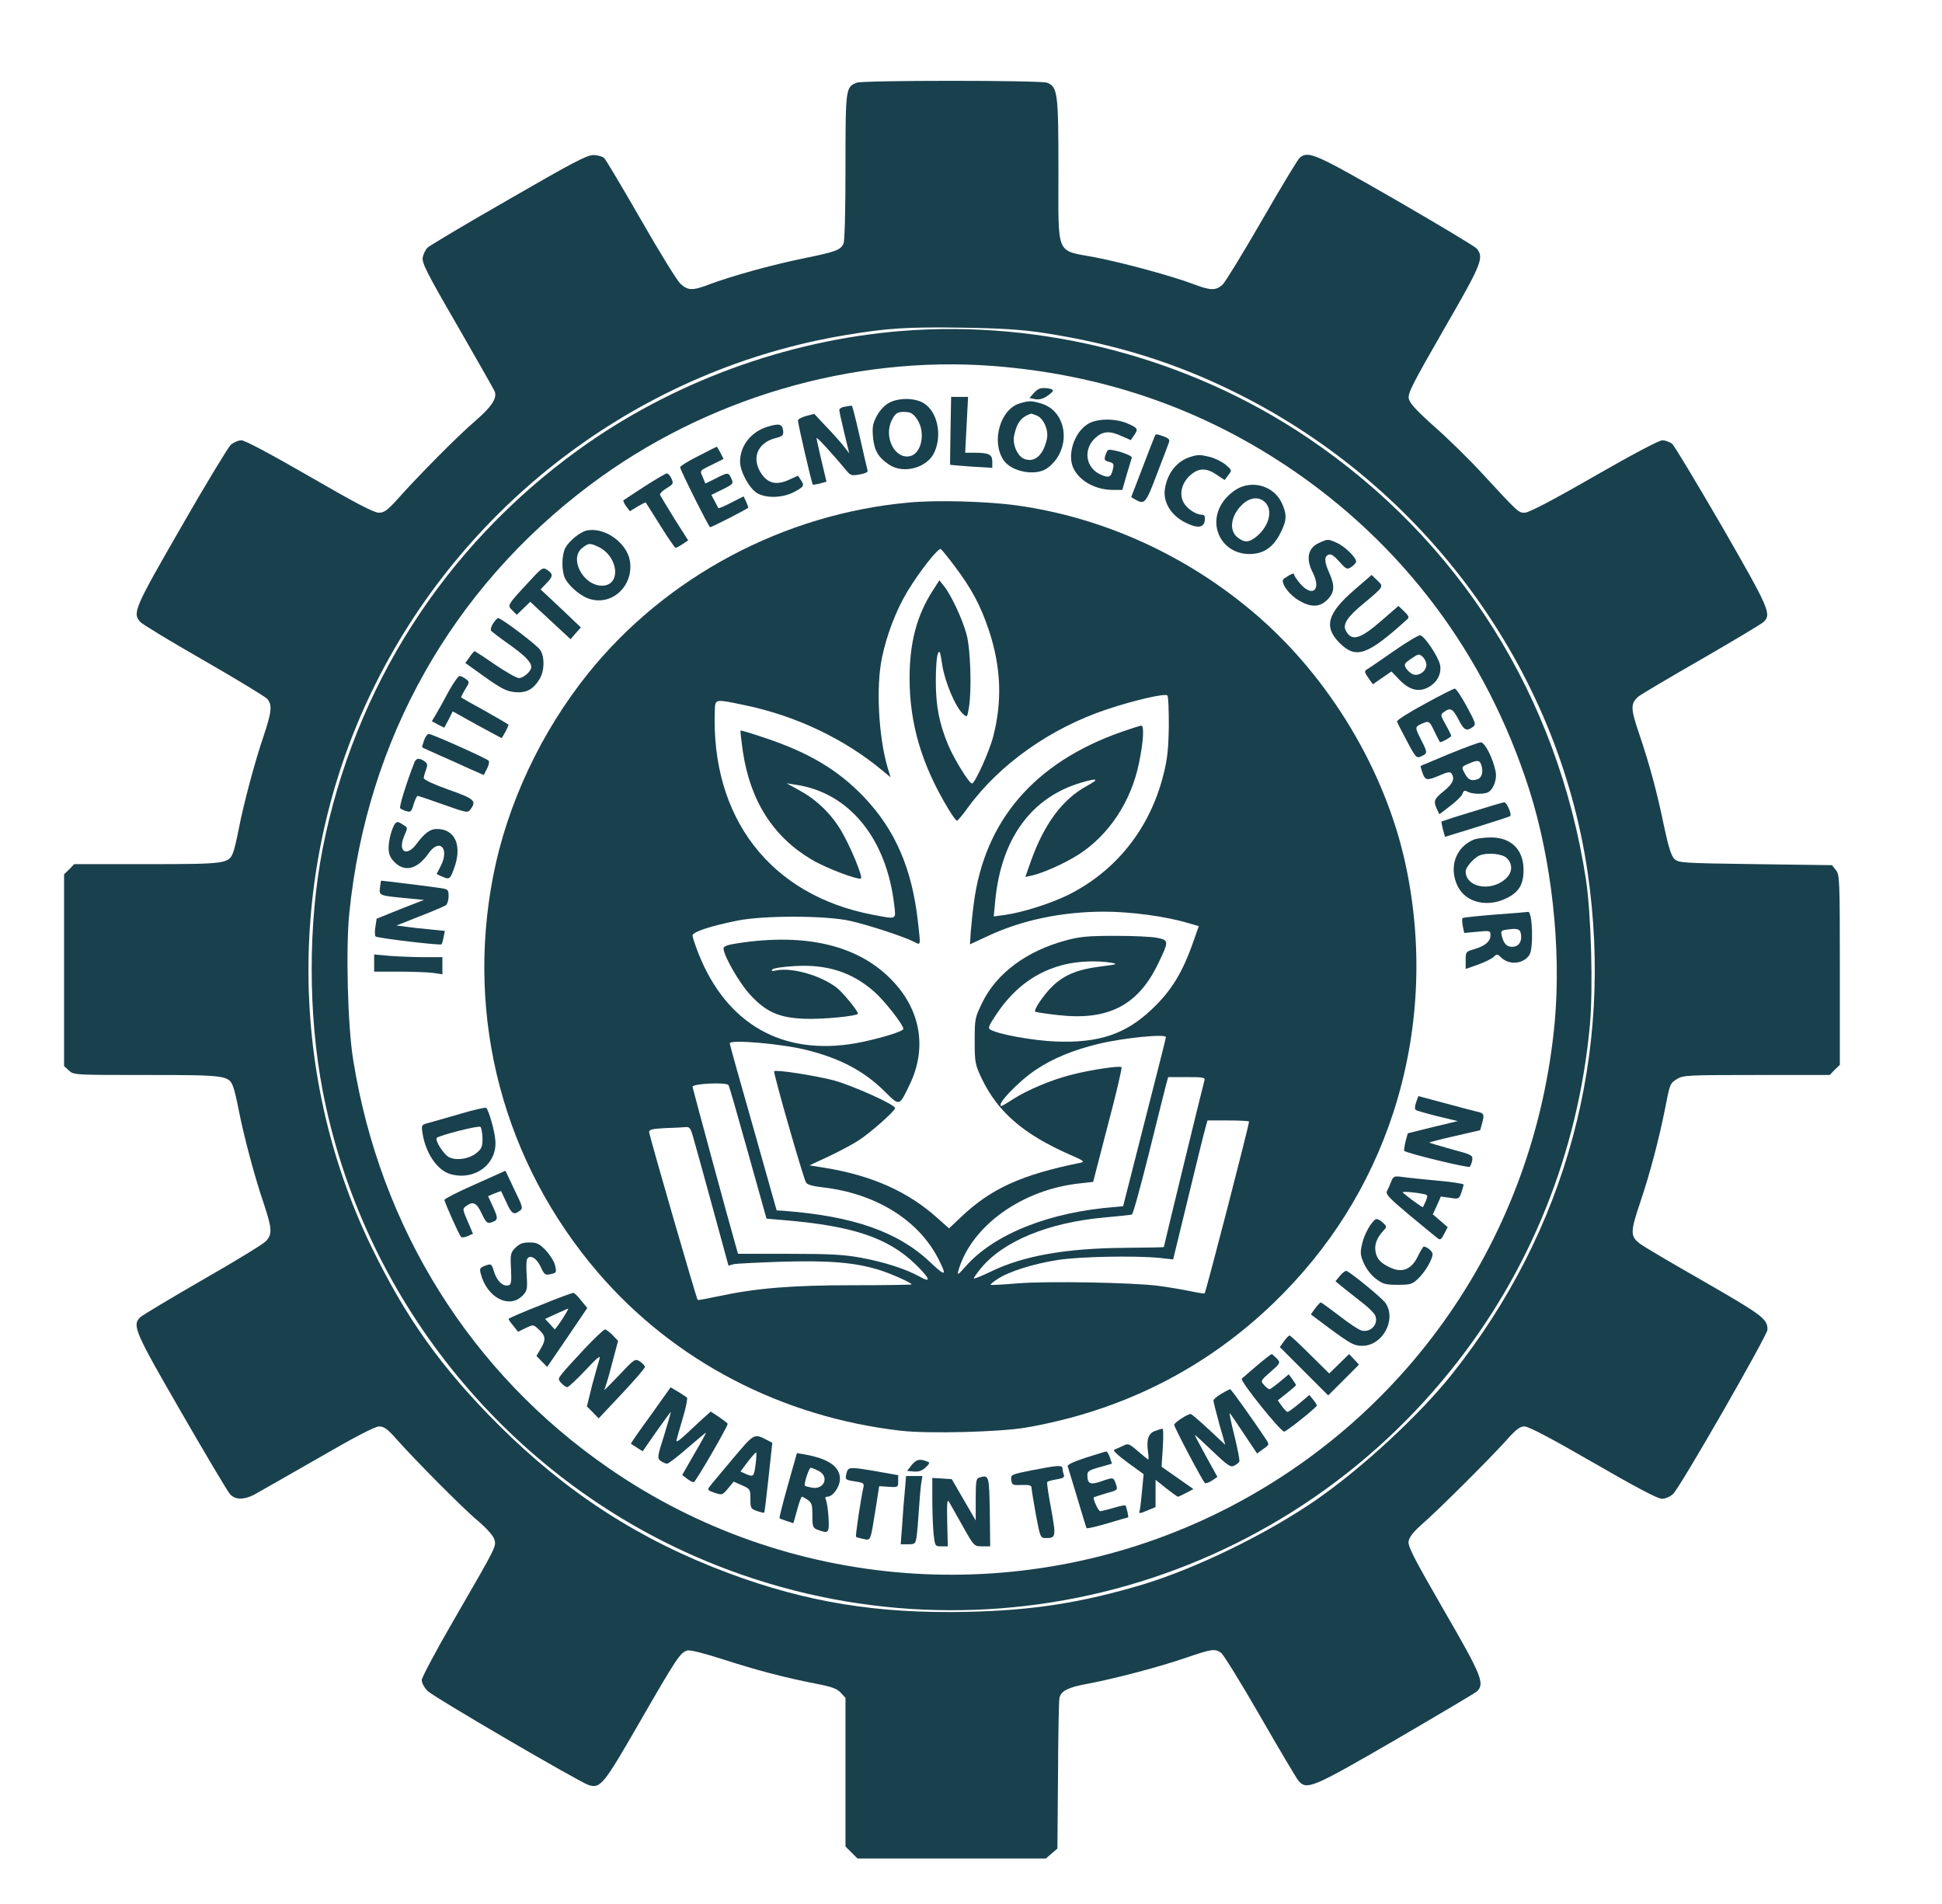 <svg width="51" height="50" viewBox="0 0 51 50" fill="none" xmlns="http://www.w3.org/2000/svg">
<path d="M22.497 2.172C22.209 2.286 22.204 2.318 22.204 4.387C22.204 5.592 22.182 6.341 22.15 6.406C22.063 6.569 21.949 6.612 21.097 6.786C20.25 6.96 19.218 7.248 18.637 7.465C18.187 7.638 18.062 7.633 17.866 7.448C17.78 7.367 17.313 6.612 16.829 5.765C16.346 4.924 15.912 4.197 15.869 4.153C15.825 4.11 15.695 4.072 15.581 4.072C15.413 4.072 15.022 4.278 13.35 5.244C12.231 5.885 11.276 6.455 11.227 6.504C11.173 6.558 11.118 6.672 11.102 6.759C11.075 6.9 11.205 7.161 12.014 8.556C12.53 9.452 12.97 10.228 12.991 10.277C13.062 10.456 12.91 10.684 12.47 11.064C12.014 11.455 10.966 12.514 10.423 13.127C10.168 13.404 10.092 13.464 9.946 13.464C9.821 13.464 9.321 13.203 8.132 12.514C7.112 11.927 6.433 11.563 6.341 11.563C6.259 11.563 6.135 11.618 6.059 11.683C5.988 11.754 5.396 12.725 4.756 13.844C3.534 15.966 3.474 16.097 3.681 16.33C3.73 16.39 4.484 16.846 5.347 17.34C6.216 17.839 6.965 18.295 7.02 18.355C7.155 18.518 7.134 18.692 6.922 19.332C6.694 19.995 6.395 21.118 6.27 21.77C6.221 22.025 6.156 22.302 6.124 22.383C6.01 22.682 5.934 22.693 3.854 22.693H1.949L1.819 22.828L1.683 22.959V25.478V27.997L1.808 28.111C1.933 28.23 1.96 28.23 3.849 28.23C5.939 28.23 6.01 28.241 6.124 28.54C6.156 28.621 6.221 28.898 6.27 29.153C6.395 29.805 6.694 30.928 6.922 31.591C7.144 32.258 7.155 32.41 6.987 32.59C6.922 32.666 6.173 33.122 5.32 33.61C4.473 34.099 3.73 34.544 3.681 34.593C3.469 34.804 3.529 34.957 4.756 37.079C5.402 38.198 5.977 39.169 6.042 39.24C6.178 39.386 6.395 39.392 6.667 39.256C6.775 39.197 7.524 38.768 8.333 38.306C9.316 37.736 9.848 37.459 9.957 37.459C10.081 37.459 10.174 37.524 10.391 37.769C10.885 38.328 12.177 39.631 12.552 39.94C12.758 40.114 12.942 40.315 12.975 40.407C13.04 40.608 13.078 40.537 11.922 42.535C11.455 43.339 11.075 44.055 11.075 44.12C11.075 44.191 11.14 44.316 11.227 44.403C11.368 44.555 15.212 46.797 15.461 46.878C15.771 46.971 15.852 46.867 16.781 45.255C17.769 43.54 17.866 43.393 18.051 43.344C18.127 43.322 18.485 43.415 19.012 43.583C19.864 43.86 20.608 44.055 21.471 44.224C21.84 44.294 21.987 44.349 22.079 44.452L22.204 44.587V46.536V48.491L22.361 48.648L22.519 48.806H24.994H27.465L27.617 48.675L27.769 48.545L27.785 46.623C27.79 45.57 27.807 44.653 27.823 44.587C27.866 44.403 28.051 44.31 28.556 44.218C29.262 44.088 30.467 43.768 31.145 43.534C31.829 43.301 31.9 43.29 32.068 43.404C32.128 43.447 32.59 44.191 33.089 45.06C33.589 45.928 34.039 46.688 34.093 46.754C34.31 47.02 34.446 46.965 36.645 45.69C37.763 45.038 38.724 44.468 38.779 44.425C39.001 44.218 38.925 44.023 37.915 42.28C37.112 40.885 36.971 40.608 36.992 40.472C37.014 40.358 37.128 40.217 37.361 40.011C37.78 39.647 39.11 38.322 39.555 37.828C39.815 37.535 39.913 37.459 40.038 37.459C40.141 37.459 40.744 37.774 41.84 38.409C42.959 39.055 43.534 39.359 43.643 39.359C43.735 39.359 43.86 39.305 43.936 39.234C44.115 39.077 46.417 35.06 46.417 34.919C46.417 34.636 46.303 34.549 44.75 33.654C43.892 33.165 43.138 32.72 43.067 32.66C42.812 32.465 42.812 32.356 43.073 31.58C43.328 30.831 43.578 29.875 43.73 29.099C43.855 28.458 43.855 28.453 44.044 28.333C44.207 28.236 44.338 28.23 46.135 28.23H48.051L48.181 28.094L48.317 27.964V25.472C48.317 23.094 48.312 22.97 48.214 22.85L48.111 22.72L46.097 22.693C44.142 22.666 44.083 22.66 43.968 22.552C43.887 22.47 43.816 22.237 43.703 21.71C43.518 20.809 43.322 20.081 43.046 19.267C42.818 18.599 42.818 18.474 43.029 18.29C43.089 18.241 43.827 17.801 44.68 17.313C45.527 16.824 46.27 16.379 46.319 16.33C46.526 16.124 46.46 15.977 45.223 13.827C44.56 12.687 43.974 11.71 43.914 11.656C43.849 11.607 43.735 11.563 43.654 11.563C43.567 11.563 42.861 11.938 41.857 12.514C40.765 13.143 40.147 13.464 40.043 13.464C39.875 13.464 39.886 13.475 38.898 12.405C38.572 12.052 38.018 11.509 37.666 11.2C37.209 10.793 37.025 10.592 36.998 10.472C36.965 10.331 37.09 10.092 37.915 8.654C38.92 6.916 38.979 6.764 38.779 6.526C38.724 6.466 37.763 5.89 36.645 5.244C34.538 4.034 34.37 3.958 34.137 4.137C34.088 4.175 33.643 4.913 33.143 5.782C32.644 6.645 32.177 7.41 32.106 7.476C31.933 7.633 31.791 7.633 31.352 7.465C30.76 7.242 29.533 6.911 28.768 6.759C27.709 6.558 27.796 6.77 27.796 4.473C27.796 2.427 27.774 2.28 27.497 2.172C27.318 2.106 22.66 2.106 22.497 2.172ZM27.389 8.74C29.283 9.028 30.907 9.533 32.524 10.347C37.443 12.812 40.912 17.562 41.694 22.91C42.389 27.676 41.14 32.307 38.132 36.086C37.285 37.15 35.793 38.534 34.582 39.376C33.29 40.271 31.444 41.173 30.022 41.607C28.404 42.09 27.134 42.291 25.38 42.329C23.04 42.378 21.194 42.079 19.137 41.314C16.808 40.445 14.902 39.218 13.105 37.432C11.596 35.928 10.657 34.609 9.745 32.725C7.508 28.089 7.557 22.557 9.87 17.942C12.291 13.1 16.905 9.68 22.204 8.8C23.301 8.616 23.833 8.583 25.271 8.605C26.303 8.621 26.813 8.654 27.389 8.74Z" fill="#19404D"/>
<path d="M23.67 8.692C20.641 8.936 17.622 10.049 15.174 11.824C11.667 14.365 9.31 18.051 8.474 22.285C8.089 24.251 8.089 26.634 8.474 28.643C9.506 34.007 13.176 38.621 18.187 40.842C25.157 43.931 33.301 41.949 38.094 35.993C40.185 33.398 41.444 30.271 41.754 26.911C41.84 25.945 41.786 24.012 41.65 23.1C40.907 18.279 38.333 14.191 34.354 11.504C31.243 9.403 27.405 8.393 23.67 8.692ZM26.059 9.609C28.914 9.826 31.482 10.7 33.795 12.242C36.84 14.273 39.028 17.193 40.163 20.744C40.749 22.59 41.004 24.891 40.831 26.824C40.315 32.465 36.938 37.345 31.867 39.788C26.737 42.253 20.651 41.781 15.988 38.556C12.367 36.059 9.989 32.258 9.278 27.85C9.131 26.971 9.077 24.891 9.175 23.963C9.636 19.424 11.867 15.456 15.494 12.736C18.512 10.467 22.356 9.332 26.059 9.609Z" fill="#19404D"/>
<path d="M27.161 10.309L27.036 10.451L27.182 10.483C27.28 10.499 27.383 10.478 27.481 10.413C27.704 10.261 27.704 10.223 27.492 10.195C27.329 10.179 27.269 10.201 27.161 10.309Z" fill="#19404D"/>
<path d="M24.962 11.303C24.951 11.791 24.951 12.193 24.951 12.204C24.956 12.21 25.206 12.231 25.51 12.253L26.059 12.286V12.123C26.059 11.933 25.972 11.889 25.581 11.889H25.347L25.385 11.156L25.423 10.423H25.201H24.978L24.962 11.303Z" fill="#19404D"/>
<path d="M23.344 10.581C23.236 10.635 23.105 10.776 23.029 10.918C22.921 11.118 22.904 11.211 22.926 11.477C22.959 11.829 23.062 12.009 23.344 12.199C23.724 12.459 24.354 12.286 24.538 11.878C24.75 11.417 24.614 10.803 24.256 10.586C24.023 10.445 23.599 10.44 23.344 10.581ZM24.088 11.015C24.311 11.346 24.207 11.9 23.909 11.976C23.502 12.079 23.192 11.471 23.426 11.021C23.518 10.841 23.583 10.803 23.806 10.82C23.92 10.825 24.001 10.88 24.088 11.015Z" fill="#19404D"/>
<path d="M26.786 10.592C26.27 10.738 26.026 11.585 26.352 12.079C26.558 12.394 27.209 12.514 27.508 12.291C28.154 11.813 28.046 10.793 27.329 10.592C27.085 10.521 27.02 10.521 26.786 10.592ZM27.226 10.912C27.405 10.983 27.546 11.297 27.492 11.531C27.399 11.954 27.172 12.155 26.9 12.052C26.721 11.982 26.58 11.667 26.634 11.433C26.705 11.097 26.819 10.95 27.074 10.863C27.079 10.858 27.144 10.88 27.226 10.912Z" fill="#19404D"/>
<path d="M22.193 10.679C22.106 10.689 22.041 10.733 22.041 10.765C22.041 10.803 22.101 11.075 22.172 11.368L22.302 11.905L22.161 11.721C22.079 11.618 21.873 11.384 21.699 11.205L21.384 10.869L21.173 10.923C21.053 10.956 20.955 11.01 20.955 11.042C20.955 11.129 21.319 12.709 21.346 12.725C21.352 12.736 21.439 12.72 21.531 12.698L21.705 12.649L21.574 12.101C21.504 11.802 21.444 11.531 21.444 11.504C21.444 11.46 21.857 11.911 22.237 12.367C22.334 12.486 22.372 12.497 22.579 12.459C22.714 12.438 22.801 12.394 22.785 12.361C22.774 12.323 22.682 11.922 22.579 11.471C22.476 11.015 22.383 10.646 22.367 10.651C22.351 10.651 22.275 10.668 22.193 10.679Z" fill="#19404D"/>
<path d="M28.55 11.146C28.198 11.379 28.018 11.965 28.198 12.313C28.371 12.649 28.784 12.866 29.24 12.866H29.473L29.587 12.47C29.652 12.258 29.712 12.052 29.723 12.02C29.745 11.949 29.148 11.764 29.093 11.824C29.072 11.846 29.039 11.916 29.023 11.976C28.996 12.068 29.012 12.101 29.126 12.128C29.245 12.161 29.256 12.182 29.229 12.313C29.175 12.535 29.131 12.557 28.92 12.47C28.507 12.296 28.431 11.797 28.773 11.493C28.968 11.319 29.148 11.308 29.462 11.455L29.696 11.558L29.777 11.439C29.897 11.27 29.886 11.243 29.631 11.129C29.294 10.977 28.789 10.983 28.55 11.146Z" fill="#19404D"/>
<path d="M20.141 11.211C19.718 11.346 19.435 11.71 19.435 12.123C19.435 12.383 19.674 12.823 19.881 12.948C20.119 13.089 20.532 13.078 20.831 12.932C21.113 12.785 21.135 12.752 21.032 12.606L20.956 12.492L20.706 12.606C20.385 12.747 20.168 12.693 19.994 12.438C19.729 12.041 19.886 11.634 20.353 11.509C20.559 11.455 20.581 11.433 20.565 11.303C20.543 11.129 20.461 11.113 20.141 11.211Z" fill="#19404D"/>
<path d="M30.299 11.52C30.271 11.591 30.125 11.96 29.978 12.351L29.707 13.056L29.821 13.122C30.06 13.257 30.092 13.219 30.385 12.443C30.543 12.036 30.684 11.661 30.7 11.612C30.727 11.547 30.684 11.504 30.559 11.46C30.337 11.384 30.353 11.379 30.299 11.52Z" fill="#19404D"/>
<path d="M18.339 11.976C18.073 12.106 17.861 12.242 17.861 12.269C17.861 12.34 18.616 13.844 18.648 13.844C18.697 13.844 19.652 13.355 19.652 13.328C19.652 13.317 19.625 13.246 19.593 13.17L19.528 13.035L19.207 13.198C19.028 13.29 18.876 13.355 18.865 13.344C18.86 13.333 18.816 13.252 18.768 13.16L18.681 12.997L18.979 12.85C19.256 12.714 19.267 12.698 19.207 12.568C19.131 12.399 19.115 12.399 18.789 12.568L18.523 12.698L18.458 12.535C18.377 12.345 18.355 12.372 18.719 12.193L19.001 12.052L18.92 11.889C18.871 11.797 18.827 11.726 18.822 11.732C18.816 11.732 18.599 11.84 18.339 11.976Z" fill="#19404D"/>
<path d="M31.265 11.998C30.912 12.101 30.651 12.427 30.592 12.845C30.543 13.17 30.733 13.502 31.08 13.697C31.422 13.882 31.618 13.876 31.64 13.665C31.65 13.561 31.634 13.518 31.569 13.518C31.406 13.518 31.162 13.355 31.075 13.181C30.961 12.959 31.042 12.66 31.276 12.465C31.488 12.286 31.688 12.286 31.949 12.465L32.161 12.606L32.258 12.476C32.356 12.351 32.356 12.351 32.188 12.204C32.096 12.128 31.911 12.036 31.786 12.003C31.52 11.938 31.466 11.933 31.265 11.998Z" fill="#19404D"/>
<path d="M16.927 12.774C16.64 12.959 16.39 13.127 16.373 13.138C16.363 13.154 16.39 13.225 16.444 13.295L16.542 13.426L16.743 13.301C16.857 13.236 16.949 13.187 16.96 13.198C16.965 13.209 17.139 13.48 17.34 13.8C17.541 14.126 17.725 14.386 17.741 14.386C17.763 14.386 17.845 14.343 17.926 14.289L18.073 14.191L17.714 13.627C17.519 13.312 17.351 13.029 17.334 12.997C17.323 12.964 17.399 12.883 17.503 12.823C17.682 12.714 17.693 12.698 17.633 12.568C17.6 12.492 17.546 12.432 17.514 12.432C17.481 12.432 17.215 12.59 16.927 12.774Z" fill="#19404D"/>
<path d="M32.519 12.823C32.378 12.894 32.209 13.046 32.117 13.181C31.694 13.784 32.085 14.549 32.812 14.549C33.181 14.549 33.437 14.376 33.627 13.996C33.795 13.665 33.8 13.512 33.664 13.214C33.469 12.785 32.942 12.606 32.519 12.823ZM33.225 13.192C33.431 13.399 33.333 13.806 33.008 14.082C32.801 14.251 32.687 14.262 32.497 14.11C32.264 13.925 32.324 13.529 32.633 13.241C32.834 13.056 33.067 13.035 33.225 13.192Z" fill="#19404D"/>
<path d="M23.86 13.198C20.581 13.496 17.497 15.141 15.456 17.671C14.213 19.213 13.322 21.108 12.953 22.997C12.22 26.748 13.225 30.532 15.711 33.426C17.704 35.744 20.532 37.215 23.665 37.573C24.397 37.655 26.238 37.606 26.927 37.492C29.452 37.057 31.65 35.95 33.447 34.218C34.913 32.801 35.961 31.135 36.585 29.235C37.269 27.134 37.383 24.886 36.911 22.693C36.379 20.239 34.924 17.807 32.991 16.145C31.194 14.598 28.996 13.594 26.71 13.274C25.934 13.165 24.576 13.127 23.86 13.198ZM25.076 14.875C25.527 15.478 25.749 15.896 25.972 16.558C26.287 17.514 26.325 18.398 26.086 19.332C25.983 19.734 25.603 20.575 25.527 20.575C25.451 20.575 25.06 19.94 24.902 19.566C24.663 18.996 24.576 18.529 24.576 17.888C24.576 17.557 24.598 17.231 24.631 17.166C24.674 17.058 24.691 17.106 24.745 17.465C24.815 17.91 25.092 18.572 25.293 18.751C25.396 18.844 25.402 18.844 25.445 18.583C25.521 18.127 25.489 17.052 25.385 16.667C25.277 16.259 24.978 15.624 24.794 15.396L24.669 15.239L24.495 15.51C24.077 16.162 23.887 16.873 23.887 17.812C23.887 19.006 24.207 20.087 24.902 21.238C25.005 21.412 25.108 21.553 25.13 21.553C25.152 21.553 25.288 21.39 25.429 21.194C26.265 20.054 27.606 19.115 29.072 18.627C29.81 18.382 30.597 18.203 30.657 18.263C30.684 18.285 30.695 18.654 30.695 19.072C30.684 19.707 30.657 19.94 30.543 20.385C30.185 21.775 29.294 22.888 28.04 23.507C27.573 23.735 26.829 23.968 26.379 24.028L26.097 24.066L26.135 23.67C26.287 22.036 27.074 20.945 28.388 20.554C28.838 20.423 28.887 20.451 28.54 20.641C27.904 20.988 27.421 21.634 27.068 22.628L26.927 23.029L27.101 22.991C27.383 22.932 27.975 22.666 28.322 22.443C29.12 21.933 29.707 21.048 29.913 20.033C30.027 19.479 30.054 19.055 29.973 19.055C29.946 19.055 29.707 19.131 29.441 19.224C27.166 20.027 25.858 21.547 25.575 23.713C25.543 23.941 25.51 24.283 25.494 24.462L25.472 24.799L25.917 24.593C26.819 24.164 27.888 23.941 29.001 23.941C29.696 23.941 30.63 24.066 31.2 24.24L31.482 24.321L31.352 24.691C31.059 25.537 30.771 26.01 30.244 26.509C29.555 27.161 28.855 27.394 27.725 27.351C27.101 27.323 26.211 27.161 26.004 27.036C25.939 26.998 25.972 26.922 26.189 26.602C26.656 25.918 27.242 25.499 27.97 25.326C28.333 25.239 28.827 25.223 29.18 25.282C29.376 25.315 29.343 25.326 28.876 25.385C28.1 25.483 27.714 25.711 27.307 26.303C27.215 26.433 27.161 26.553 27.188 26.569C27.209 26.58 27.476 26.623 27.78 26.656C29.088 26.808 29.875 26.412 30.402 25.331C30.7 24.718 30.7 24.691 30.402 24.631C30.266 24.598 29.767 24.576 29.289 24.576C28.572 24.576 28.344 24.598 27.991 24.696C26.96 24.973 26.173 25.559 25.798 26.325C25.603 26.726 25.597 26.753 25.597 27.334C25.597 27.899 25.608 27.953 25.776 28.312C26.2 29.202 26.878 29.788 28.105 30.326C28.447 30.472 28.496 30.51 28.388 30.532C26.824 30.847 26.021 31.216 25.239 31.96L24.924 32.258L24.636 32.003C23.86 31.297 22.899 30.869 21.661 30.668L21.259 30.603L21.748 30.375C22.014 30.25 22.367 30.065 22.535 29.956C22.845 29.761 23.507 29.175 23.507 29.099C23.507 29.006 22.378 28.502 21.895 28.371C21.39 28.241 20.38 28.084 20.331 28.132C20.299 28.16 21.091 30.923 21.167 31.053C21.194 31.108 21.346 31.151 21.585 31.178C22.997 31.335 24.137 32.041 24.658 33.089C24.875 33.518 24.832 33.529 24.424 33.143C23.583 32.345 22.394 31.933 20.581 31.797L20.396 31.786L19.783 29.614C19.441 28.42 19.164 27.427 19.164 27.399C19.164 27.291 20.548 27.41 21.205 27.579C22.079 27.801 22.698 28.132 23.23 28.659C23.632 29.055 23.61 29.066 23.898 28.464C24.343 27.53 24.18 26.542 23.453 25.771C22.579 24.837 21.2 24.495 19.397 24.767C19.104 24.81 19.001 24.848 19.001 24.908C19.001 25.092 19.419 25.82 19.696 26.118C20.114 26.574 20.456 26.726 21.113 26.753C21.585 26.775 22.53 26.683 22.53 26.618C22.53 26.542 22.128 26.059 21.976 25.939C21.553 25.613 20.803 25.402 20.391 25.483C20.271 25.51 20.244 25.499 20.288 25.456C20.32 25.423 20.586 25.385 20.879 25.369C21.726 25.32 22.378 25.532 22.959 26.042C23.225 26.276 23.724 26.911 23.724 27.02C23.724 27.09 23.04 27.291 22.486 27.394C20.559 27.736 19.082 26.9 18.344 25.043C18.257 24.821 18.187 24.609 18.187 24.566C18.187 24.473 18.665 24.316 19.37 24.175C20.049 24.039 21.672 24.039 22.313 24.18C22.78 24.283 23.735 24.593 24.006 24.734C24.186 24.826 24.18 24.859 24.104 24.186C23.947 22.796 23.502 21.781 22.682 20.923C22.003 20.217 21.249 19.767 20.098 19.381C19.75 19.262 19.457 19.175 19.446 19.186C19.441 19.197 19.468 19.452 19.511 19.75C19.707 21.037 20.309 21.982 21.325 22.579C21.699 22.801 22.552 23.122 22.611 23.067C22.66 23.013 22.329 22.22 22.096 21.824C21.829 21.373 21.455 21.01 21.01 20.765L20.657 20.57L20.901 20.608C22.302 20.814 23.284 22.02 23.485 23.773C23.529 24.159 23.561 24.142 22.926 24.023C20.228 23.512 18.659 21.471 18.773 18.632C18.784 18.355 18.784 18.355 19.555 18.518C20.901 18.795 22.188 19.408 23.192 20.25L23.388 20.413L23.312 20.163C23.073 19.359 23.002 18.046 23.16 17.28C23.284 16.677 23.534 16.021 23.833 15.527C24.137 15.022 24.642 14.376 24.707 14.419C24.729 14.43 24.897 14.636 25.076 14.875ZM30.619 27.237C30.619 27.264 30.364 28.268 30.054 29.479L29.495 31.677L29.311 31.694C27.562 31.824 26.108 32.405 25.353 33.263C25.174 33.469 25.136 33.496 25.163 33.388C25.489 32.204 26.84 31.232 28.371 31.075L28.708 31.037L29.093 29.549C29.311 28.73 29.473 28.04 29.452 28.024C29.408 27.98 28.599 28.1 28.116 28.23C27.606 28.36 26.987 28.621 26.612 28.86C26.455 28.963 26.314 29.044 26.303 29.044C26.129 29.044 26.743 28.398 27.209 28.089C27.655 27.79 28.203 27.568 28.86 27.41C29.522 27.253 30.619 27.144 30.619 27.237ZM31.629 28.377C31.596 28.485 30.565 32.72 30.565 32.747C30.565 32.758 30.108 32.763 29.544 32.769C28.002 32.78 26.884 32.975 26.032 33.388C25.793 33.502 25.586 33.589 25.575 33.572C25.565 33.561 25.646 33.447 25.755 33.312C26.341 32.595 27.535 32.101 29.017 31.971C29.376 31.938 29.696 31.905 29.723 31.895C29.756 31.889 29.956 31.151 30.179 30.261C30.402 29.365 30.603 28.556 30.63 28.458L30.679 28.285H31.167C31.607 28.285 31.656 28.295 31.629 28.377ZM19.131 28.496C19.153 28.523 19.381 29.327 19.647 30.277L20.13 32.003L20.581 32.041C22.399 32.193 23.317 32.503 24.039 33.198C24.435 33.583 24.473 33.708 24.137 33.518C23.795 33.328 23.23 33.143 22.611 33.029C22.172 32.948 21.813 32.926 20.727 32.926H19.381L19.305 32.655C19.148 32.117 18.187 28.567 18.187 28.54C18.187 28.453 19.082 28.415 19.131 28.496ZM32.801 29.452C32.823 29.473 31.672 33.925 31.634 33.968C31.623 33.974 31.444 33.947 31.238 33.903C31.032 33.86 30.668 33.8 30.429 33.768C29.783 33.681 27.486 33.637 26.71 33.703C26.335 33.735 26.021 33.751 26.015 33.74C26.004 33.73 26.086 33.659 26.205 33.583C26.493 33.393 27.139 33.187 27.774 33.089C28.333 32.997 29.832 32.97 30.467 33.035L30.809 33.073L31.205 31.444C31.422 30.548 31.623 29.729 31.656 29.62L31.71 29.424H32.242C32.535 29.424 32.785 29.435 32.801 29.452ZM18.198 29.843C18.241 29.989 18.469 30.809 18.703 31.667L19.131 33.236L19.273 33.198C19.349 33.181 19.929 33.154 20.565 33.132C21.808 33.1 22.443 33.154 23.073 33.344C23.388 33.442 23.941 33.686 23.941 33.73C23.941 33.74 23.252 33.751 22.41 33.751C20.787 33.751 19.859 33.827 18.849 34.044C18.567 34.104 18.333 34.148 18.322 34.137C18.29 34.104 17.047 29.81 17.047 29.729C17.047 29.663 17.128 29.642 17.47 29.625C17.698 29.62 17.942 29.604 18.008 29.598C18.105 29.587 18.138 29.631 18.198 29.843Z" fill="#19404D"/>
<path d="M15.391 13.936C15.223 13.979 14.94 14.213 14.848 14.386C14.745 14.587 14.745 15 14.842 15.195C14.962 15.418 15.277 15.679 15.516 15.738C16.102 15.896 16.645 15.364 16.542 14.729C16.46 14.24 15.852 13.822 15.391 13.936ZM15.711 14.359C16.249 14.615 16.319 15.38 15.809 15.38C15.315 15.38 14.94 14.669 15.288 14.392C15.461 14.256 15.489 14.256 15.711 14.359Z" fill="#19404D"/>
<path d="M34.653 14.251C34.349 14.381 34.283 14.669 34.479 15.043C34.701 15.489 34.473 15.695 34.153 15.337C34.061 15.228 33.985 15.119 33.985 15.087C33.985 15.038 33.914 15.065 33.719 15.195C33.605 15.271 33.833 15.608 34.115 15.771C34.43 15.956 34.658 15.95 34.859 15.749C35.049 15.559 35.06 15.38 34.908 15.043C34.777 14.756 34.772 14.609 34.891 14.566C34.957 14.539 35.038 14.598 35.174 14.75C35.358 14.957 35.38 14.962 35.494 14.886C35.559 14.843 35.614 14.777 35.614 14.745C35.614 14.636 35.299 14.332 35.098 14.251C34.875 14.153 34.87 14.153 34.653 14.251Z" fill="#19404D"/>
<path d="M13.871 15.299C13.317 15.896 13.317 15.896 13.458 16.032L13.572 16.145L13.746 15.977L13.925 15.803L14.452 16.292L14.984 16.786L15.119 16.629L15.255 16.477L14.729 15.977L14.197 15.478L14.348 15.32C14.528 15.136 14.533 15.076 14.37 14.967C14.251 14.891 14.235 14.902 13.871 15.299Z" fill="#19404D"/>
<path d="M35.57 15.489C34.859 16.102 34.756 16.46 35.179 16.884C35.614 17.318 35.912 17.209 36.96 16.259C37.014 16.211 36.992 16.167 36.873 16.053L36.726 15.912L36.319 16.265C35.722 16.791 35.499 16.857 35.342 16.558C35.255 16.395 35.386 16.194 35.825 15.836C36.352 15.396 36.341 15.407 36.167 15.239L36.021 15.098L35.57 15.489Z" fill="#19404D"/>
<path d="M12.953 16.368C12.904 16.444 12.877 16.531 12.894 16.558C12.91 16.585 13.116 16.743 13.355 16.911C13.784 17.215 13.952 17.383 13.952 17.519C13.952 17.628 13.746 17.807 13.627 17.807C13.567 17.807 13.29 17.649 13.002 17.454C12.72 17.258 12.476 17.101 12.465 17.101C12.448 17.101 12.389 17.172 12.329 17.258L12.22 17.41L12.736 17.78C13.165 18.084 13.306 18.154 13.518 18.176C13.816 18.203 14.001 18.111 14.169 17.834C14.3 17.617 14.31 17.258 14.186 17.068C14.104 16.938 13.165 16.232 13.084 16.232C13.062 16.232 13.002 16.292 12.953 16.368Z" fill="#19404D"/>
<path d="M36.591 17.106C36.249 17.345 35.934 17.562 35.89 17.584C35.825 17.622 35.836 17.66 35.934 17.801L36.053 17.97L36.297 17.801L36.542 17.633L36.754 17.856C37.02 18.127 37.269 18.187 37.524 18.04C37.752 17.91 37.861 17.687 37.818 17.459C37.774 17.248 37.41 16.699 37.296 16.683C37.253 16.677 36.933 16.867 36.591 17.106ZM37.459 17.459C37.459 17.638 37.231 17.78 37.085 17.698C37.025 17.666 36.949 17.595 36.916 17.535C36.867 17.448 36.889 17.41 37.063 17.296C37.248 17.166 37.269 17.166 37.361 17.248C37.416 17.296 37.459 17.394 37.459 17.459Z" fill="#19404D"/>
<path d="M11.775 18.171C11.65 18.404 11.504 18.67 11.444 18.768L11.341 18.941L11.504 19.028L11.667 19.11L11.781 18.898L11.889 18.681L12.524 19.034C12.872 19.224 13.165 19.381 13.17 19.381C13.192 19.381 13.355 19.072 13.355 19.034C13.355 19.023 13.078 18.86 12.747 18.675C12.41 18.491 12.123 18.328 12.112 18.317C12.101 18.312 12.15 18.214 12.215 18.105C12.334 17.915 12.334 17.904 12.237 17.834C12.177 17.79 12.106 17.752 12.068 17.752C12.036 17.752 11.9 17.942 11.775 18.171Z" fill="#19404D"/>
<path d="M37.405 18.491C37.003 18.708 36.678 18.914 36.688 18.947C36.694 18.979 36.813 19.207 36.949 19.462C37.182 19.902 37.199 19.919 37.329 19.859C37.492 19.783 37.492 19.767 37.324 19.435C37.155 19.104 37.155 19.088 37.324 19.012C37.53 18.92 37.535 18.925 37.676 19.218C37.747 19.365 37.812 19.49 37.818 19.49C37.877 19.49 38.111 19.354 38.111 19.327C38.111 19.305 38.046 19.169 37.964 19.028C37.828 18.779 37.823 18.768 37.921 18.697C38.089 18.572 38.154 18.61 38.301 18.892C38.442 19.175 38.513 19.213 38.675 19.093C38.768 19.028 38.757 18.99 38.518 18.55C38.377 18.29 38.236 18.078 38.203 18.084C38.165 18.089 37.807 18.268 37.405 18.491Z" fill="#19404D"/>
<path d="M11.135 19.446C11.102 19.538 11.08 19.62 11.086 19.625C11.097 19.636 11.297 19.723 11.536 19.832C11.775 19.935 12.133 20.098 12.334 20.19L12.704 20.353L12.79 20.185C12.839 20.098 12.855 20 12.828 19.973C12.763 19.908 11.341 19.273 11.259 19.273C11.227 19.273 11.167 19.349 11.135 19.446Z" fill="#19404D"/>
<path d="M38.056 19.799C37.655 19.967 37.318 20.109 37.307 20.114C37.302 20.119 37.324 20.201 37.356 20.293C37.427 20.499 37.475 20.505 37.818 20.358C38.018 20.271 38.084 20.261 38.122 20.315C38.208 20.456 38.16 20.575 37.921 20.771C37.66 20.983 37.638 21.037 37.736 21.249L37.801 21.384L38.089 21.162C38.246 21.042 38.393 20.901 38.409 20.841C38.436 20.76 38.464 20.749 38.545 20.793C38.659 20.852 38.925 20.863 39.061 20.814C39.207 20.755 39.321 20.478 39.278 20.266C39.213 19.924 38.996 19.49 38.887 19.495C38.833 19.495 38.458 19.636 38.056 19.799ZM38.892 20.065C38.963 20.25 38.925 20.418 38.806 20.461C38.637 20.521 38.556 20.483 38.458 20.293C38.377 20.141 38.382 20.136 38.556 20.06C38.789 19.956 38.855 19.962 38.892 20.065Z" fill="#19404D"/>
<path d="M10.885 20.016C10.668 20.57 10.478 21.189 10.51 21.227C10.537 21.249 10.614 21.287 10.679 21.303C10.782 21.335 10.809 21.314 10.863 21.118C10.901 20.999 10.945 20.901 10.972 20.901C10.993 20.901 11.297 21.004 11.645 21.129C12.258 21.346 12.286 21.352 12.356 21.254C12.519 21.032 12.465 20.977 11.781 20.738C11.401 20.603 11.129 20.478 11.129 20.434C11.129 20.396 11.156 20.299 11.189 20.212C11.232 20.087 11.227 20.049 11.151 19.995C11.021 19.897 10.928 19.908 10.885 20.016Z" fill="#19404D"/>
<path d="M38.654 21.319C38.219 21.45 37.861 21.569 37.856 21.574C37.85 21.58 37.867 21.672 37.894 21.781L37.948 21.976L38.795 21.715C39.262 21.569 39.653 21.444 39.663 21.428C39.707 21.384 39.566 21.064 39.506 21.07C39.468 21.07 39.088 21.183 38.654 21.319Z" fill="#19404D"/>
<path d="M10.38 21.623C10.293 21.737 10.206 22.052 10.206 22.269C10.206 22.432 10.244 22.519 10.364 22.644C10.635 22.91 10.961 22.828 11.254 22.41C11.542 21.998 11.813 22.28 11.574 22.742L11.466 22.953L11.596 23.013C11.797 23.105 11.819 23.095 11.916 22.828C12.15 22.22 11.96 21.764 11.466 21.77C11.297 21.77 11.151 21.878 10.939 22.161C10.679 22.514 10.44 22.367 10.613 21.96C10.717 21.71 10.717 21.743 10.565 21.645C10.461 21.574 10.423 21.574 10.38 21.623Z" fill="#19404D"/>
<path d="M38.708 22.047C38.23 22.242 38.04 22.774 38.279 23.268C38.496 23.719 39.104 23.849 39.625 23.556C39.902 23.404 40.011 23.203 40.011 22.845C40.011 22.307 39.68 21.987 39.142 21.992C38.979 21.992 38.784 22.02 38.708 22.047ZM39.566 22.53C39.739 22.693 39.723 22.926 39.522 23.095C39.126 23.426 38.491 23.295 38.491 22.883C38.491 22.769 38.719 22.514 38.871 22.459C39.077 22.383 39.452 22.421 39.566 22.53Z" fill="#19404D"/>
<path d="M9.978 23.312C9.957 23.523 9.946 23.518 10.738 23.594L11.135 23.632L10.51 23.876L9.891 24.126L9.859 24.338C9.837 24.457 9.843 24.571 9.864 24.593C9.913 24.636 11.558 24.832 11.596 24.799C11.607 24.783 11.634 24.701 11.65 24.609L11.683 24.446L11.308 24.408C11.107 24.392 10.82 24.359 10.673 24.338L10.412 24.305L11.026 24.061C11.368 23.93 11.678 23.795 11.716 23.768C11.748 23.735 11.781 23.632 11.781 23.534C11.781 23.366 11.764 23.35 11.58 23.323C11.417 23.295 10.054 23.127 10.011 23.127C10.005 23.127 9.989 23.209 9.978 23.312Z" fill="#19404D"/>
<path d="M39.267 24.017C38.811 24.055 38.426 24.093 38.409 24.11C38.393 24.126 38.398 24.224 38.415 24.321L38.453 24.5L38.8 24.468C39.131 24.435 39.142 24.441 39.142 24.56C39.142 24.723 39.007 24.837 38.724 24.924C38.496 24.989 38.491 24.995 38.491 25.217V25.445L38.816 25.331C38.996 25.266 39.186 25.174 39.229 25.125C39.31 25.049 39.327 25.049 39.419 25.141C39.631 25.353 40.011 25.32 40.168 25.071C40.277 24.891 40.244 23.925 40.13 23.947C40.108 23.952 39.723 23.985 39.267 24.017ZM39.946 24.555C39.967 24.739 39.875 24.864 39.712 24.864C39.571 24.864 39.49 24.783 39.441 24.582C39.408 24.457 39.419 24.435 39.56 24.414C39.859 24.37 39.929 24.392 39.946 24.555Z" fill="#19404D"/>
<path d="M9.826 25.293V25.516H10.472C10.825 25.516 11.227 25.532 11.368 25.548L11.618 25.586V25.358V25.136H11.14C10.874 25.136 10.472 25.119 10.244 25.103L9.826 25.065V25.293Z" fill="#19404D"/>
<path d="M37.188 28.952C37.15 29.066 37.15 29.131 37.188 29.153C37.22 29.169 37.475 29.245 37.763 29.316L38.284 29.441L37.627 29.598L36.971 29.761L36.911 29.978C36.884 30.098 36.867 30.206 36.878 30.223C36.949 30.288 38.561 30.679 38.599 30.641C38.621 30.613 38.654 30.532 38.664 30.461C38.681 30.337 38.648 30.32 38.116 30.179C37.807 30.092 37.546 30.016 37.535 30.005C37.524 30 37.823 29.919 38.192 29.837L38.871 29.68L38.925 29.49C38.985 29.262 38.974 29.229 38.778 29.191C38.692 29.169 38.317 29.072 37.937 28.968L37.248 28.784L37.188 28.952Z" fill="#19404D"/>
<path d="M12.106 29.245C11.764 29.343 11.39 29.452 11.27 29.484C11.064 29.538 11.064 29.538 11.097 29.767C11.183 30.299 11.493 30.744 11.84 30.836C12.481 31.01 13.067 30.559 13.008 29.94C12.986 29.674 12.834 29.159 12.769 29.093C12.747 29.077 12.448 29.142 12.106 29.245ZM12.671 29.886C12.676 30.098 12.649 30.163 12.53 30.266C12.34 30.429 11.998 30.489 11.797 30.391C11.656 30.326 11.412 29.94 11.471 29.881C11.536 29.815 12.573 29.549 12.617 29.593C12.644 29.614 12.665 29.75 12.671 29.886Z" fill="#19404D"/>
<path d="M12.476 31.102C12.03 31.297 11.672 31.482 11.672 31.509C11.672 31.569 12.052 32.421 12.106 32.481C12.128 32.503 12.21 32.497 12.286 32.459L12.421 32.4L12.28 32.068C12.144 31.753 12.144 31.743 12.242 31.672C12.421 31.536 12.519 31.585 12.649 31.867C12.758 32.096 12.796 32.133 12.888 32.106C13.084 32.047 13.089 32.003 12.953 31.705L12.818 31.412L12.986 31.341C13.078 31.303 13.16 31.276 13.16 31.281C13.165 31.292 13.23 31.428 13.301 31.58C13.436 31.878 13.491 31.916 13.648 31.797C13.741 31.732 13.73 31.694 13.507 31.238L13.274 30.744L12.476 31.102Z" fill="#19404D"/>
<path d="M36.536 31.026C36.509 31.102 36.455 31.216 36.428 31.27C36.379 31.357 36.46 31.444 37.009 31.905C37.362 32.199 37.693 32.47 37.742 32.508C37.823 32.573 37.845 32.557 37.926 32.405L38.018 32.226L37.823 32.057L37.628 31.889L37.736 31.656L37.839 31.422L38.078 31.455C38.306 31.493 38.317 31.488 38.377 31.319C38.409 31.221 38.437 31.129 38.437 31.108C38.437 31.086 38.127 31.037 37.747 31.004C37.362 30.966 36.949 30.928 36.824 30.907C36.612 30.88 36.591 30.89 36.536 31.026ZM37.389 31.357C37.497 31.379 37.503 31.395 37.448 31.531C37.41 31.612 37.378 31.688 37.367 31.699C37.356 31.715 37.025 31.477 36.84 31.319C36.797 31.281 37.128 31.303 37.389 31.357Z" fill="#19404D"/>
<path d="M36.124 32.02C35.999 32.106 35.825 32.416 35.771 32.666C35.717 32.899 35.722 32.964 35.82 33.181C35.879 33.317 36.015 33.496 36.135 33.583C36.314 33.719 36.384 33.74 36.705 33.74C37.041 33.74 37.09 33.724 37.242 33.578C37.427 33.404 37.622 33.067 37.622 32.932C37.622 32.861 37.47 32.736 37.389 32.736C37.372 32.736 37.307 32.85 37.237 32.986C37.079 33.322 36.846 33.426 36.553 33.306C36.276 33.187 36.162 33.078 36.124 32.872C36.091 32.687 36.151 32.519 36.325 32.324C36.428 32.215 36.428 32.209 36.303 32.096C36.238 32.036 36.156 31.998 36.124 32.02Z" fill="#19404D"/>
<path d="M13.54 32.763C13.409 32.894 13.398 32.932 13.42 33.322C13.436 33.686 13.426 33.74 13.339 33.757C13.198 33.784 13.04 33.627 12.97 33.382C12.91 33.187 12.899 33.181 12.747 33.236C12.611 33.284 12.589 33.312 12.622 33.437C12.78 34.077 13.382 34.392 13.735 34.012C13.844 33.892 13.854 33.844 13.833 33.502C13.816 33.295 13.822 33.094 13.844 33.062C13.92 32.937 14.088 33.035 14.197 33.263C14.289 33.469 14.321 33.491 14.441 33.464C14.62 33.426 14.62 33.42 14.576 33.225C14.555 33.132 14.446 32.959 14.338 32.839C14.164 32.66 14.099 32.628 13.903 32.628C13.73 32.628 13.643 32.66 13.54 32.763Z" fill="#19404D"/>
<path d="M35.19 33.502L35.071 33.648L35.326 33.855C35.472 33.968 35.689 34.142 35.82 34.245C35.945 34.343 36.075 34.473 36.108 34.533C36.221 34.756 36.004 35.005 35.755 34.94C35.684 34.924 35.423 34.75 35.174 34.555C34.924 34.365 34.701 34.202 34.685 34.202C34.669 34.202 34.604 34.273 34.538 34.359L34.425 34.517L34.897 34.87C35.472 35.293 35.559 35.342 35.776 35.342C36.303 35.342 36.678 34.663 36.39 34.224C36.319 34.11 35.548 33.474 35.369 33.377C35.342 33.361 35.261 33.415 35.19 33.502Z" fill="#19404D"/>
<path d="M14.186 34.278C13.73 34.457 13.355 34.62 13.355 34.636C13.355 34.653 13.409 34.734 13.48 34.815L13.605 34.973L13.806 34.875C13.996 34.783 14.007 34.783 14.12 34.886C14.332 35.076 14.343 35.163 14.213 35.396L14.088 35.608L14.229 35.755L14.37 35.896L14.897 35.125L15.423 34.349L15.266 34.158C15.185 34.05 15.092 33.958 15.06 33.952C15.033 33.947 14.636 34.093 14.186 34.278ZM14.843 34.517C14.794 34.604 14.712 34.723 14.663 34.794L14.571 34.913L14.446 34.777L14.316 34.636L14.609 34.501C14.772 34.43 14.908 34.365 14.919 34.365C14.929 34.365 14.897 34.435 14.843 34.517Z" fill="#19404D"/>
<path d="M15.353 35.418C15.098 35.69 14.832 35.983 14.767 36.064C14.652 36.211 14.652 36.221 14.739 36.319C14.794 36.379 14.864 36.428 14.897 36.428C14.929 36.428 15.147 36.227 15.375 35.983C15.684 35.651 15.782 35.575 15.744 35.684C15.717 35.771 15.63 36.086 15.548 36.384L15.413 36.933L15.57 37.09L15.722 37.248L16.33 36.602C16.667 36.243 16.938 35.928 16.938 35.896C16.938 35.869 16.878 35.803 16.808 35.755C16.677 35.673 16.667 35.679 16.254 36.118C16.021 36.363 15.847 36.536 15.869 36.498C15.89 36.466 15.983 36.162 16.07 35.82L16.232 35.212L16.086 35.06C16.004 34.978 15.912 34.908 15.885 34.913C15.852 34.919 15.614 35.141 15.353 35.418Z" fill="#19404D"/>
<path d="M33.719 35.223L33.61 35.375L34.245 36.01L34.88 36.645L35.288 36.238L35.689 35.836L35.559 35.695L35.429 35.559L35.168 35.814L34.908 36.069L34.403 35.57C34.126 35.293 33.887 35.071 33.865 35.071C33.844 35.071 33.779 35.141 33.719 35.223Z" fill="#19404D"/>
<path d="M33.013 35.858C32.823 36.021 32.644 36.173 32.611 36.205C32.557 36.26 33.627 37.595 33.724 37.595C33.784 37.595 34.577 36.96 34.582 36.911C34.582 36.889 34.538 36.819 34.484 36.754L34.386 36.634L34.12 36.857C33.974 36.981 33.833 37.079 33.811 37.079C33.795 37.079 33.724 37.009 33.664 36.927L33.556 36.775L33.795 36.585C33.925 36.482 34.034 36.39 34.034 36.373C34.034 36.357 33.99 36.292 33.941 36.221L33.844 36.091L33.61 36.287C33.48 36.395 33.36 36.482 33.339 36.482C33.312 36.482 33.252 36.433 33.198 36.373C33.1 36.265 33.1 36.26 33.366 36.026C33.632 35.793 33.632 35.787 33.529 35.673C33.469 35.614 33.409 35.559 33.393 35.559C33.377 35.565 33.203 35.695 33.013 35.858Z" fill="#19404D"/>
<path d="M17.085 37.172C16.791 37.573 16.558 37.91 16.569 37.915C16.58 37.921 16.65 37.97 16.732 38.019L16.878 38.111L17.237 37.595C17.438 37.313 17.606 37.079 17.617 37.079C17.622 37.079 17.546 37.351 17.443 37.687C17.258 38.263 17.258 38.295 17.351 38.366C17.405 38.404 17.481 38.437 17.519 38.437C17.557 38.437 17.796 38.252 18.051 38.029C18.312 37.807 18.529 37.622 18.54 37.622C18.55 37.622 18.415 37.872 18.236 38.176L17.915 38.735L18.035 38.827C18.105 38.882 18.187 38.925 18.219 38.925C18.263 38.925 19.11 37.47 19.11 37.389C19.11 37.378 19.006 37.296 18.887 37.215L18.665 37.068L18.464 37.248C18.355 37.351 18.149 37.541 18.002 37.676C17.812 37.85 17.747 37.888 17.769 37.812C17.779 37.752 17.861 37.486 17.937 37.22C18.018 36.954 18.062 36.715 18.04 36.699C18.013 36.678 17.91 36.612 17.807 36.547L17.611 36.433L17.085 37.172Z" fill="#19404D"/>
<path d="M32.074 36.602C31.96 36.667 31.867 36.748 31.867 36.781C31.867 36.813 31.938 37.09 32.02 37.394L32.177 37.942L31.748 37.541C31.509 37.318 31.292 37.133 31.27 37.133C31.183 37.133 30.836 37.361 30.836 37.416C30.836 37.481 31.591 38.914 31.645 38.947C31.667 38.963 31.748 38.931 31.829 38.882L31.971 38.784L31.677 38.252C31.515 37.953 31.379 37.704 31.379 37.687C31.379 37.671 31.585 37.861 31.84 38.105C32.237 38.485 32.318 38.54 32.41 38.491C32.465 38.464 32.53 38.415 32.546 38.382C32.562 38.355 32.503 38.046 32.416 37.698C32.329 37.351 32.275 37.085 32.296 37.112C32.324 37.139 32.492 37.389 32.676 37.666L33.013 38.17L33.176 38.051C33.339 37.937 33.339 37.937 33.241 37.79C32.915 37.296 32.334 36.482 32.307 36.482C32.291 36.482 32.182 36.536 32.074 36.602Z" fill="#19404D"/>
<path d="M30.331 37.579C30.163 37.638 30.103 37.801 30.147 38.116C30.163 38.23 30.168 38.328 30.157 38.328C30.147 38.328 30.022 38.23 29.886 38.111C29.647 37.904 29.625 37.899 29.49 37.97C29.408 38.008 29.305 38.051 29.267 38.067C29.213 38.084 29.343 38.208 29.609 38.404L30.033 38.713L29.994 39.131C29.973 39.359 29.946 39.593 29.935 39.642C29.902 39.761 29.902 39.761 30.152 39.658L30.347 39.577V39.218V38.86L30.624 39.083C30.782 39.207 30.918 39.305 30.939 39.305C30.956 39.3 31.053 39.256 31.156 39.202L31.341 39.104L30.923 38.811L30.505 38.518L30.537 38.013C30.554 37.742 30.554 37.514 30.527 37.519C30.505 37.519 30.418 37.546 30.331 37.579Z" fill="#19404D"/>
<path d="M19.24 38.312C18.947 38.664 18.67 38.99 18.632 39.044C18.572 39.12 18.588 39.142 18.768 39.202C18.963 39.267 18.974 39.262 19.12 39.088L19.267 38.909L19.49 39.007C19.701 39.099 19.707 39.115 19.707 39.365C19.707 39.604 19.718 39.625 19.881 39.68C19.973 39.712 20.06 39.734 20.07 39.723C20.081 39.712 20.13 39.294 20.184 38.795L20.282 37.888L20.146 37.818C19.799 37.638 19.815 37.633 19.24 38.312ZM19.843 38.458C19.799 38.784 19.788 38.795 19.576 38.703L19.446 38.643L19.642 38.382C19.75 38.241 19.848 38.133 19.859 38.143C19.87 38.149 19.864 38.29 19.843 38.458Z" fill="#19404D"/>
<path d="M28.518 38.279C28.198 38.382 28.024 38.464 28.04 38.507C28.051 38.54 28.165 38.914 28.29 39.332C28.415 39.75 28.523 40.109 28.534 40.13C28.545 40.147 28.789 40.092 29.082 40.005C29.37 39.919 29.614 39.848 29.625 39.848C29.647 39.848 29.582 39.566 29.555 39.533C29.549 39.522 29.408 39.549 29.245 39.598C29.082 39.647 28.92 39.685 28.892 39.685C28.849 39.685 28.719 39.414 28.719 39.327C28.719 39.316 28.865 39.273 29.039 39.218C29.359 39.131 29.359 39.131 29.305 38.974C29.24 38.789 29.245 38.789 28.914 38.903C28.626 39.001 28.556 38.968 28.556 38.73C28.556 38.637 28.616 38.599 28.882 38.529L29.202 38.437L29.148 38.274C29.115 38.187 29.072 38.111 29.055 38.116C29.034 38.116 28.795 38.192 28.518 38.279Z" fill="#19404D"/>
<path d="M20.689 39.007C20.559 39.468 20.461 39.859 20.472 39.87C20.483 39.881 20.57 39.913 20.668 39.946L20.836 40L20.934 39.653C20.983 39.462 21.042 39.305 21.059 39.305C21.08 39.305 21.151 39.343 21.216 39.392C21.319 39.462 21.335 39.522 21.335 39.799C21.335 40.098 21.346 40.125 21.477 40.174C21.759 40.282 21.781 40.261 21.759 39.859C21.748 39.658 21.715 39.452 21.694 39.397C21.661 39.332 21.672 39.305 21.726 39.305C21.867 39.305 22.052 39.055 22.058 38.849C22.068 38.518 21.753 38.301 21.118 38.192L20.928 38.16L20.689 39.007ZM21.498 38.627C21.791 38.779 21.64 39.131 21.319 39.066C21.227 39.05 21.145 39.028 21.14 39.017C21.102 38.985 21.243 38.545 21.292 38.545C21.319 38.545 21.412 38.583 21.498 38.627Z" fill="#19404D"/>
<path d="M23.941 38.474L23.822 38.627L23.996 38.643C24.12 38.654 24.207 38.627 24.305 38.54C24.424 38.42 24.43 38.409 24.338 38.377C24.153 38.301 24.061 38.328 23.941 38.474Z" fill="#19404D"/>
<path d="M27.101 38.61C26.553 38.719 26.542 38.724 26.558 38.865C26.574 38.996 26.591 39.007 26.835 38.996C27.036 38.99 27.09 39.007 27.09 39.072C27.09 39.12 27.144 39.435 27.204 39.777C27.318 40.375 27.323 40.391 27.465 40.391C27.731 40.391 27.736 40.358 27.606 39.631C27.535 39.256 27.486 38.936 27.503 38.92C27.514 38.898 27.622 38.871 27.747 38.849C27.915 38.822 27.964 38.795 27.937 38.73C27.921 38.681 27.904 38.61 27.904 38.567C27.904 38.469 27.801 38.474 27.101 38.61Z" fill="#19404D"/>
<path d="M22.237 38.664C22.188 38.86 22.188 38.86 22.454 38.903C22.671 38.936 22.698 38.952 22.676 39.055C22.611 39.321 22.459 40.342 22.481 40.358C22.492 40.369 22.579 40.396 22.671 40.413C22.872 40.456 22.855 40.499 22.997 39.614L23.089 39.028L23.339 39.044C23.583 39.061 23.588 39.055 23.588 38.898V38.74L23.046 38.643C22.318 38.518 22.28 38.523 22.237 38.664Z" fill="#19404D"/>
<path d="M23.762 39.153C23.741 39.37 23.708 39.777 23.692 40.049L23.654 40.554H23.849C24.028 40.554 24.044 40.543 24.072 40.347C24.088 40.239 24.115 39.924 24.131 39.658C24.148 39.386 24.175 39.077 24.191 38.963L24.224 38.762H24.006H23.795L23.762 39.153Z" fill="#19404D"/>
<path d="M25.722 38.8C25.635 38.822 25.624 38.898 25.624 39.376V39.929L25.309 39.386L24.995 38.844L24.739 38.827L24.484 38.811V39.376C24.484 39.685 24.5 40.092 24.517 40.277C24.555 40.603 24.555 40.608 24.723 40.608H24.891L24.875 39.967C24.864 39.468 24.875 39.354 24.924 39.441C24.957 39.501 25.119 39.788 25.282 40.076C25.581 40.608 25.581 40.608 25.793 40.608H26.004L25.994 39.701C25.977 38.74 25.972 38.73 25.722 38.8Z" fill="#19404D"/>
</svg>
